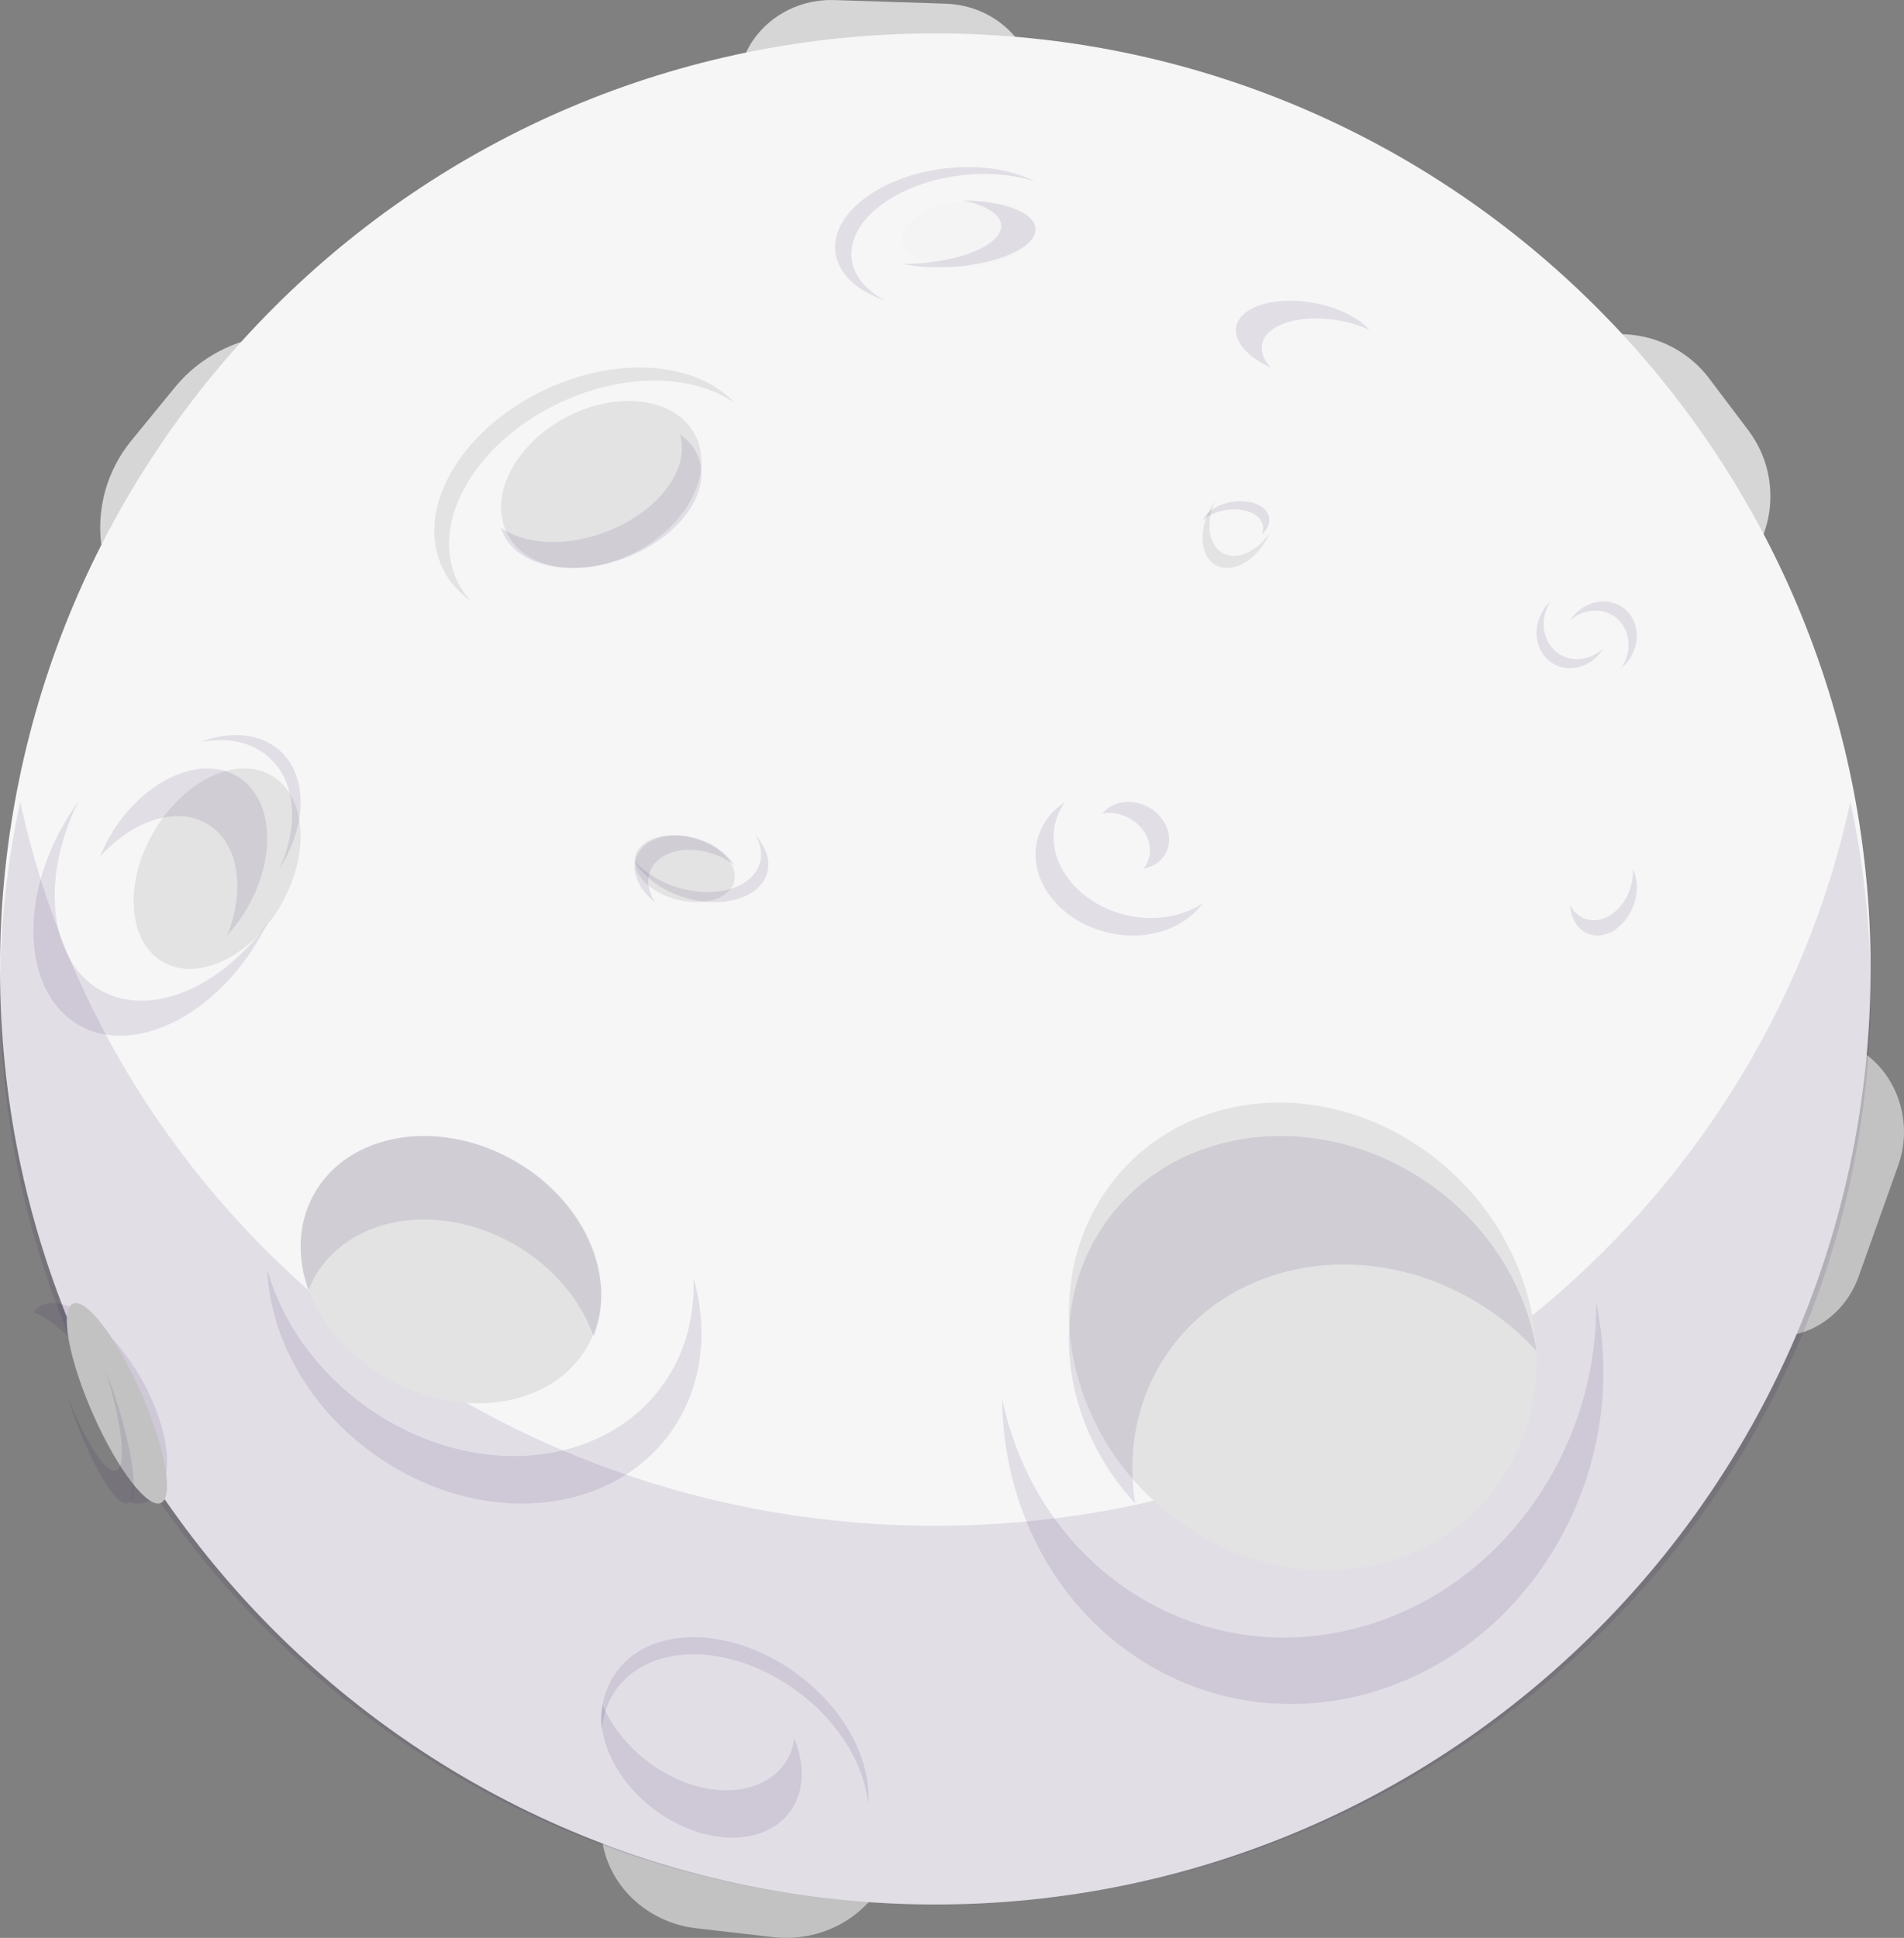 <?xml version="1.0" encoding="UTF-8"?>
<svg width="57px" height="58px" viewBox="0 0 57 58" version="1.1" xmlns="http://www.w3.org/2000/svg" xmlns:xlink="http://www.w3.org/1999/xlink">
    <rect x="0" y="0" width="57" height="58" fill="#808080" stroke="none"/>
    <!-- Generator: Sketch 53 (72520) - https://sketchapp.com -->
    <title>moon</title>
    <desc>Created with Sketch.</desc>
    <g id="Design" stroke="none" stroke-width="1" fill="none" fill-rule="evenodd">
        <g id="Index-moonly" transform="translate(-296, -28)">
            <g id="moon" transform="translate(296, 28)">
                <path d="M21.859,50.023 L24.147,50.286 C25.921,50.49 27.194,52.02 26.976,53.684 L26.762,55.322 C26.544,56.987 24.915,58.182 23.141,57.977 L20.854,57.714 C19.08,57.51 17.807,55.981 18.024,54.316 L18.239,52.678 C18.456,51.013 20.086,49.818 21.859,50.023" id="Fill-2" fill="#C2C2C2"></path>
                <path d="M48.172,35.123 L49.355,31.801 C49.869,30.36 51.386,29.633 52.727,30.185 L55.323,31.253 C56.664,31.804 57.342,33.435 56.828,34.877 L55.645,38.198 C55.132,39.64 53.615,40.367 52.273,39.815 L49.677,38.747 C48.336,38.195 47.658,36.565 48.172,35.123" id="Fill-4" fill="#C2C2C2"></path>
                <path d="M51.167,11.326 L52.341,12.881 C53.44,14.338 53.133,16.419 51.658,17.505 L50.514,18.348 C49.039,19.435 46.932,19.131 45.833,17.674 L44.659,16.118 C43.56,14.661 43.867,12.581 45.342,11.494 L46.487,10.651 C47.961,9.565 50.068,9.869 51.167,11.326" id="Fill-6" fill="#D6D6D6"></path>
                <path d="M24.977,0.002 L28.311,0.11 C29.842,0.16 31.051,1.385 30.998,2.831 L30.902,5.46 C30.849,6.906 29.554,8.048 28.023,7.998 L24.689,7.889 C23.158,7.84 21.949,6.616 22.002,5.169 L22.098,2.541 C22.151,1.095 23.446,-0.048 24.977,0.002" id="Fill-8" fill="#D6D6D6"></path>
                <path d="M12.066,16.815 L10.767,18.405 C9.281,20.222 6.529,20.533 4.649,19.098 C2.771,17.663 2.448,15.001 3.934,13.184 L5.234,11.595 C6.719,9.778 9.47,9.467 11.35,10.902 C13.23,12.337 13.552,14.998 12.066,16.815" id="Fill-10" fill="#D6D6D6"></path>
                <path d="M56,29 C56,44.463 43.464,57 28,57 C12.536,57 0,44.463 0,29 C0,13.536 12.536,1 28,1 C43.464,1 56,13.536 56,29" id="Fill-12" fill="#F6F6F6"></path>
                <path d="M28,45.666 C14.528,45.666 3.28,36.375 0.606,24 C0.211,25.828 0,27.723 0,29.667 C0,44.762 12.536,57 28,57 C43.464,57 56,44.762 56,29.667 C56,27.723 55.789,25.828 55.394,24 C52.721,36.375 41.473,45.666 28,45.666" id="Fill-14" fill="#230753" opacity="0.1"></path>
                <path d="M20.887,13.19 C21.336,14.365 20.408,15.904 18.813,16.628 C17.218,17.352 15.562,16.986 15.113,15.811 C14.665,14.635 15.593,13.096 17.187,12.372 C18.782,11.648 20.438,12.014 20.887,13.19" id="Fill-16" fill="#E3E3E3"></path>
                <path d="M13.624,17.243 C12.901,15.439 14.397,13.073 16.967,11.96 C18.866,11.138 20.819,11.233 22,12.068 C20.917,10.887 18.687,10.633 16.524,11.57 C13.955,12.681 12.459,15.047 13.182,16.852 C13.37,17.322 13.693,17.706 14.109,18 C13.905,17.779 13.738,17.528 13.624,17.243" id="Fill-18" fill="#E3E3E3"></path>
                <path d="M20.886,13.628 C20.775,13.374 20.592,13.164 20.355,13 C20.664,14.018 19.742,15.283 18.207,15.894 C16.989,16.379 15.735,16.311 15,15.8 C15.015,15.849 15.031,15.899 15.052,15.948 C15.505,16.988 17.179,17.312 18.79,16.671 C20.401,16.03 21.339,14.668 20.886,13.628" id="Fill-20" fill="#230753" opacity="0.1"></path>
                <path d="M30.996,6.806 C31.064,7.348 30.226,7.874 29.124,7.981 C28.021,8.088 27.072,7.736 27.004,7.194 C26.936,6.652 27.774,6.126 28.876,6.019 C29.979,5.912 30.928,6.264 30.996,6.806" id="Fill-22" fill="#E3E3E3" opacity="0.1"></path>
                <path d="M36.588,16.544 C36.173,16.298 36.092,15.634 36.37,15 C36.33,15.056 36.291,15.112 36.256,15.174 C35.87,15.86 35.927,16.636 36.384,16.906 C36.841,17.177 37.524,16.841 37.91,16.154 C37.945,16.092 37.972,16.029 38,15.966 C37.603,16.53 37.003,16.79 36.588,16.544" id="Fill-24" fill="#E3E3E3"></path>
                <path d="M25.494,7.732 C25.374,6.586 26.847,5.472 28.784,5.245 C29.604,5.15 30.374,5.229 31,5.438 C30.312,5.081 29.345,4.918 28.296,5.04 C26.36,5.268 24.886,6.38 25.007,7.527 C25.076,8.189 25.662,8.715 26.514,9 C25.932,8.699 25.549,8.258 25.494,7.732" id="Fill-26" fill="#230753" opacity="0.1"></path>
                <path d="M30.995,6.806 C30.92,6.337 29.996,6.01 28.831,6 C29.473,6.133 29.916,6.385 29.968,6.703 C30.055,7.245 28.977,7.771 27.56,7.879 C27.369,7.893 27.181,7.898 27,7.896 C27.452,7.99 28.003,8.025 28.588,7.981 C30.005,7.874 31.083,7.348 30.995,6.806" id="Fill-28" fill="#230753" opacity="0.1"></path>
                <path d="M8.181,23.245 C9.203,23.899 9.279,25.662 8.35,27.185 C7.422,28.706 5.841,29.41 4.819,28.755 C3.797,28.101 3.721,26.337 4.65,24.815 C5.578,23.294 7.159,22.59 8.181,23.245" id="Fill-30" fill="#E3E3E3"></path>
                <path d="M7.704,22.419 C8.809,23.033 9.042,24.532 8.364,26 C9.311,24.525 9.192,22.871 8.063,22.243 C7.477,21.918 6.732,21.93 6,22.212 C6.614,22.087 7.211,22.145 7.704,22.419" id="Fill-32" fill="#230753" opacity="0.1"></path>
                <path d="M2.898,29.572 C1.441,28.634 1.235,26.224 2.342,24 C2.224,24.163 2.109,24.331 2.002,24.509 C0.57,26.869 0.687,29.605 2.263,30.621 C3.838,31.635 6.275,30.544 7.706,28.184 C7.813,28.006 7.91,27.825 8,27.645 C6.547,29.646 4.355,30.511 2.898,29.572" id="Fill-34" fill="#230753" opacity="0.1"></path>
                <path d="M7.13,23.253 C6.045,22.576 4.367,23.304 3.382,24.877 C3.227,25.125 3.102,25.376 3,25.63 C3.987,24.539 5.323,24.108 6.238,24.678 C7.153,25.249 7.351,26.636 6.8,28 C6.983,27.797 7.157,27.574 7.31,27.328 C8.296,25.753 8.215,23.93 7.13,23.253" id="Fill-36" fill="#230753" opacity="0.1"></path>
                <path d="M15.547,34.822 C17.759,36.164 18.637,38.675 17.507,40.43 C16.377,42.185 13.667,42.519 11.454,41.177 C9.241,39.836 8.363,37.326 9.493,35.571 C10.624,33.816 13.334,33.481 15.547,34.822" id="Fill-38" fill="#E3E3E3"></path>
                <path d="M9.493,38.096 C10.624,36.313 13.336,35.972 15.55,37.335 C16.648,38.011 17.415,38.979 17.775,40 C18.457,38.271 17.553,36.068 15.55,34.835 C13.336,33.473 10.624,33.813 9.493,35.595 C8.923,36.494 8.864,37.587 9.229,38.626 C9.302,38.444 9.385,38.266 9.493,38.096" id="Fill-40" fill="#230753" opacity="0.1"></path>
                <path d="M20.76,38.232 C20.802,39.187 20.609,40.127 20.147,40.967 C18.613,43.753 14.736,44.416 11.487,42.448 C9.706,41.37 8.489,39.725 8,38 C8.095,40.205 9.454,42.496 11.721,43.868 C14.97,45.835 18.846,45.173 20.38,42.388 C21.072,41.13 21.163,39.654 20.76,38.232" id="Fill-42" fill="#230753" opacity="0.1"></path>
                <path d="M18.337,50.733 C19.224,49.231 21.584,49.098 23.608,50.437 C25.003,51.359 25.874,52.739 25.991,54 C26.101,52.616 25.197,50.973 23.608,49.923 C21.584,48.585 19.224,48.717 18.337,50.219 C18.062,50.685 17.961,51.23 18.013,51.798 C18.044,51.418 18.146,51.056 18.337,50.733" id="Fill-44" fill="#230753" opacity="0.1"></path>
                <path d="M23.78,52.041 C23.742,52.258 23.682,52.467 23.572,52.656 C22.905,53.798 21.132,53.899 19.612,52.881 C18.862,52.378 18.316,51.698 18.032,51 C17.839,52.091 18.519,53.448 19.788,54.297 C21.308,55.316 23.081,55.215 23.748,54.072 C24.085,53.493 24.072,52.758 23.78,52.041" id="Fill-46" fill="#230753" opacity="0.1"></path>
                <path d="M42.411,34.265 C45.786,36.48 46.995,40.845 45.112,44.012 C43.227,47.18 38.964,47.951 35.589,45.736 C32.214,43.519 31.005,39.155 32.888,35.988 C34.772,32.82 39.036,32.049 42.411,34.265" id="Fill-48" fill="#E3E3E3"></path>
                <path d="M34.788,40.746 C36.684,37.672 40.975,36.923 44.372,39.074 C44.99,39.465 45.532,39.925 46,40.435 C45.677,38.42 44.447,36.474 42.478,35.227 C39.082,33.077 34.79,33.825 32.893,36.9 C31.342,39.415 31.878,42.708 33.984,45 C33.749,43.537 33.99,42.039 34.788,40.746" id="Fill-50" fill="#230753" opacity="0.1"></path>
                <path d="M47.787,39 C47.8,40.817 47.33,42.677 46.326,44.353 C43.61,48.891 38.033,50.367 33.87,47.651 C31.815,46.31 30.49,44.199 30,41.858 C30.023,44.956 31.457,47.927 34.082,49.639 C38.245,52.355 43.822,50.879 46.538,46.34 C47.914,44.043 48.29,41.402 47.787,39" id="Fill-52" fill="#230753" opacity="0.1"></path>
                <path d="M21.959,26.45 C21.766,26.944 20.957,27.141 20.151,26.893 C19.346,26.644 18.849,26.042 19.041,25.55 C19.234,25.056 20.043,24.859 20.849,25.108 C21.654,25.356 22.151,25.958 21.959,26.45" id="Fill-54" fill="#E3E3E3"></path>
                <path d="M22.623,25 C22.786,25.295 22.833,25.606 22.727,25.893 C22.46,26.614 21.338,26.904 20.22,26.54 C19.705,26.372 19.282,26.094 19,25.772 C19.247,26.218 19.763,26.624 20.436,26.843 C21.553,27.207 22.676,26.917 22.943,26.197 C23.087,25.808 22.951,25.375 22.623,25" id="Fill-56" fill="#230753" opacity="0.1"></path>
                <path d="M19.449,26.112 C19.654,25.502 20.519,25.258 21.38,25.566 C21.615,25.649 21.822,25.768 22,25.906 C21.789,25.582 21.431,25.295 20.975,25.133 C20.114,24.825 19.249,25.07 19.044,25.68 C18.895,26.122 19.137,26.634 19.61,27 C19.423,26.714 19.352,26.398 19.449,26.112" id="Fill-58" fill="#230753" opacity="0.1"></path>
                <path d="M34.206,24.077 C33.741,23.906 33.262,24.03 33,24.348 C33.199,24.312 33.417,24.327 33.632,24.407 C34.216,24.621 34.553,25.213 34.383,25.729 C34.35,25.83 34.299,25.921 34.236,26 C34.571,25.935 34.851,25.722 34.956,25.4 C35.125,24.883 34.789,24.292 34.206,24.077" id="Fill-60" fill="#230753" opacity="0.1"></path>
                <path d="M33.62,27.365 C32.179,26.982 31.279,25.726 31.609,24.561 C31.668,24.355 31.765,24.169 31.885,24 C31.49,24.264 31.197,24.634 31.069,25.084 C30.737,26.249 31.637,27.506 33.079,27.889 C34.262,28.204 35.432,27.826 36,27.038 C35.374,27.451 34.499,27.6 33.62,27.365" id="Fill-62" fill="#230753" opacity="0.1"></path>
                <path d="M48.885,26 C48.902,26.324 48.818,26.678 48.619,26.978 C48.237,27.556 47.597,27.718 47.19,27.338 C47.112,27.266 47.05,27.178 47,27.081 C47.022,27.363 47.117,27.622 47.304,27.795 C47.711,28.174 48.35,28.012 48.732,27.436 C49.033,26.98 49.075,26.41 48.885,26" id="Fill-64" fill="#230753" opacity="0.1"></path>
                <path d="M36.306,15.382 C36.807,15.158 37.429,15.215 37.695,15.509 C37.826,15.655 37.846,15.831 37.771,16 C38.022,15.774 38.079,15.484 37.88,15.264 C37.614,14.97 36.992,14.913 36.491,15.136 C36.239,15.249 36.077,15.412 36,15.582 C36.084,15.508 36.181,15.438 36.306,15.382" id="Fill-66" fill="#230753" opacity="0.1"></path>
                <path d="M48.964,18.743 C48.809,18.151 48.202,17.852 47.609,18.073 C47.351,18.169 47.146,18.35 47,18.569 C47.109,18.477 47.228,18.398 47.365,18.347 C47.958,18.126 48.565,18.425 48.72,19.017 C48.808,19.356 48.727,19.713 48.533,20 C48.897,19.696 49.084,19.201 48.964,18.743" id="Fill-68" fill="#230753" opacity="0.1"></path>
                <path d="M37.784,10.294 C37.916,9.687 38.971,9.378 40.141,9.602 C40.457,9.663 40.746,9.758 41,9.874 C40.678,9.518 40.087,9.211 39.37,9.073 C38.2,8.849 37.146,9.158 37.013,9.764 C36.917,10.209 37.347,10.686 38.041,11 C37.835,10.774 37.733,10.529 37.784,10.294" id="Fill-70" fill="#230753" opacity="0.1"></path>
                <path d="M4.297,41.39 C3.417,39.77 2.049,38.721 1.253,39.065 C1.091,39.135 1.031,39.262 1,39.28 C1.532,39.441 2.61,40.363 3.389,41.798 C4.139,43.178 4.039,44.46 3.896,44.966 C4.186,45.055 4.418,44.941 4.438,44.933 C5.24,44.597 5.176,43.011 4.297,41.39" id="Fill-72" fill="#230753" opacity="0.1"></path>
                <path d="M4.202,41.641 C4.934,43.285 5.213,44.78 4.825,44.978 C4.438,45.177 3.53,44.004 2.799,42.359 C2.066,40.714 1.787,39.22 2.174,39.022 C2.562,38.823 3.47,39.996 4.202,41.641" id="Fill-74" fill="#C2C2C2"></path>
                <path d="M3.334,41.484 C3.275,41.316 3.213,41.158 3.151,41 C3.634,42.516 3.799,43.81 3.507,43.997 C3.215,44.185 2.572,43.199 2,41.74 C2.052,41.904 2.105,42.068 2.165,42.236 C2.775,43.957 3.531,45.185 3.854,44.977 C4.178,44.769 3.944,43.205 3.334,41.484" id="Fill-76" fill="#230753" opacity="0.1"></path>
                <path d="M47.607,19.656 C47.022,19.883 46.416,19.58 46.253,18.979 C46.163,18.644 46.233,18.29 46.412,18 C46.079,18.313 45.919,18.801 46.04,19.248 C46.203,19.849 46.809,20.151 47.394,19.925 C47.652,19.824 47.859,19.635 48,19.405 C47.887,19.511 47.755,19.598 47.607,19.656" id="Fill-78" fill="#230753" opacity="0.1"></path>
            </g>
        </g>
    </g>
</svg>